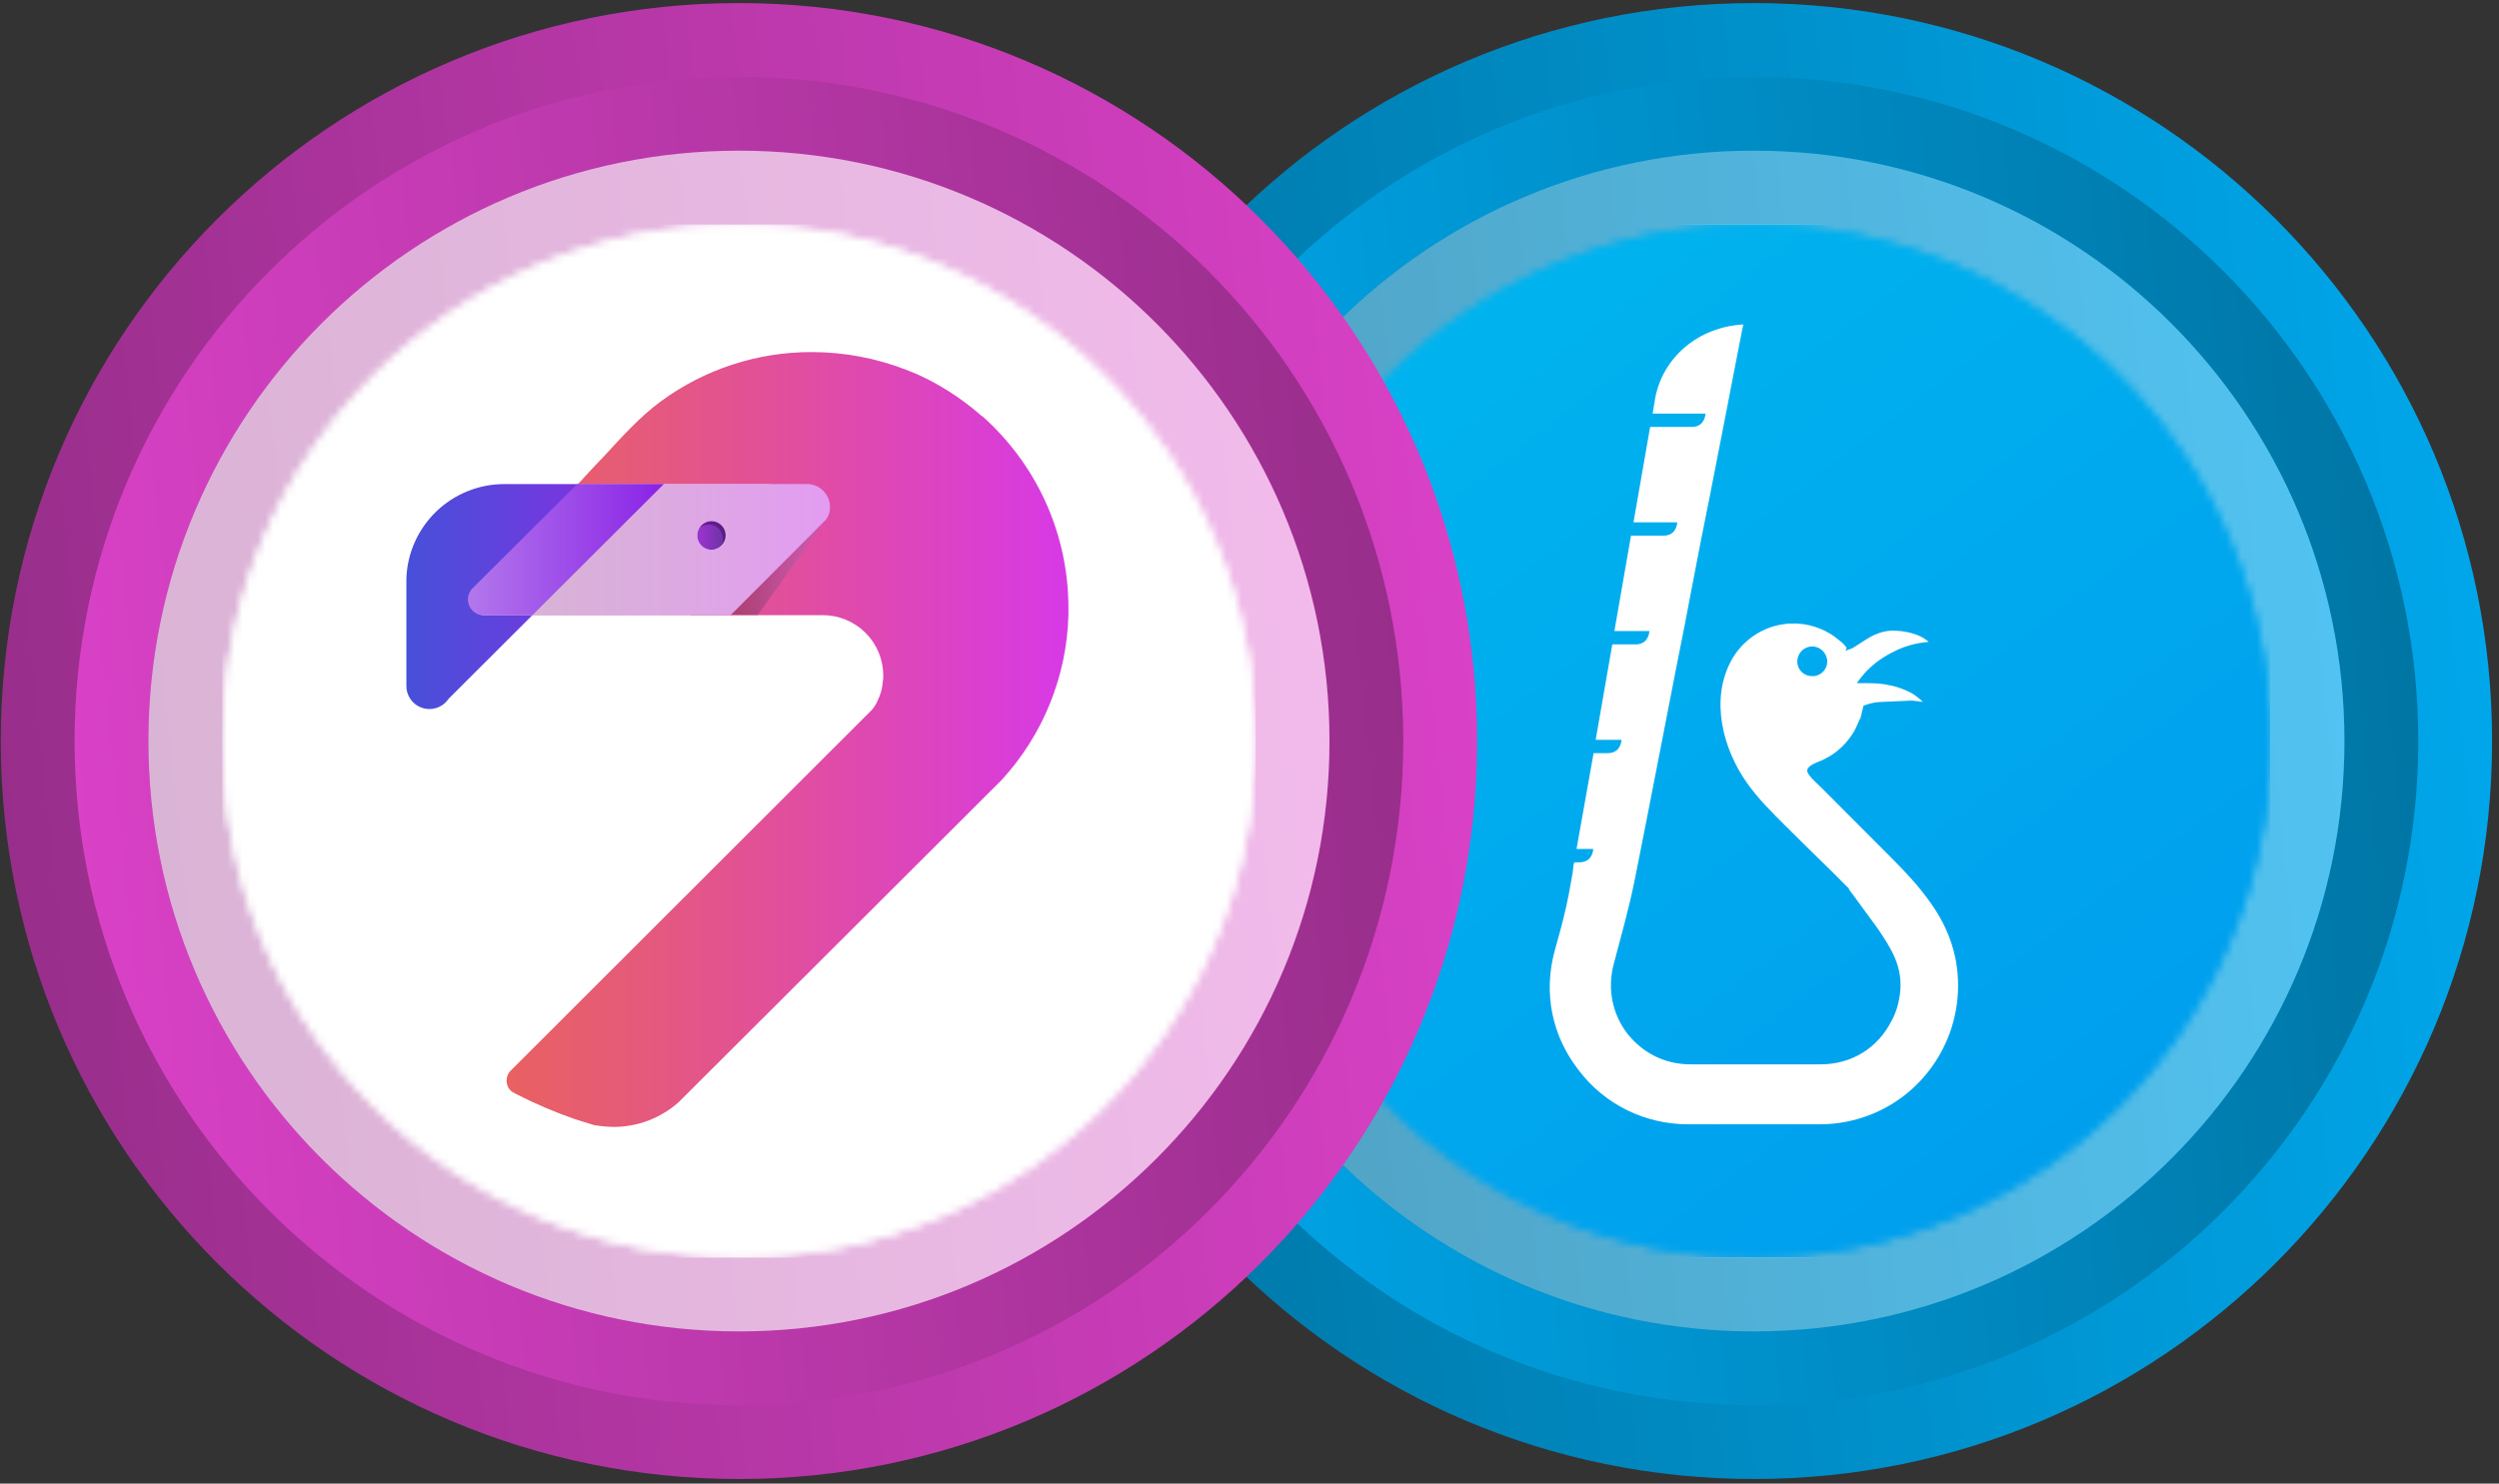 <svg width="325" height="193" viewBox="0 0 325 193" fill="none" xmlns="http://www.w3.org/2000/svg">
<rect x="0" y="0" width="325" height="193" fill="#333333" stroke="none"/>
<path d="M324.101 96.4C324.101 43.38 281.121 0.4 228.099 0.4C175.081 0.4 132.101 43.38 132.101 96.4C132.101 149.417 175.081 192.4 228.099 192.4C281.121 192.4 324.101 149.417 324.101 96.4Z" fill="url(#paint0_linear_863_121701)"/>
<path d="M141.701 96.4C141.701 144.118 180.385 182.8 228.103 182.8C275.82 182.8 314.501 144.118 314.501 96.4C314.501 48.681 275.82 10 228.102 10C180.385 10 141.701 48.681 141.701 96.4V96.4Z" fill="url(#paint1_linear_863_121701)"/>
<path d="M304.901 96.4C304.901 53.984 270.517 19.6 228.1 19.6C185.685 19.6 151.301 53.984 151.301 96.4C151.301 138.814 185.685 173.2 228.1 173.2C270.517 173.2 304.901 138.814 304.901 96.4Z" fill="url(#paint2_linear_863_121701)"/>
<path d="M304.901 96.4C304.901 53.984 270.517 19.6 228.1 19.6C185.685 19.6 151.301 53.984 151.301 96.4C151.301 138.814 185.685 173.2 228.1 173.2C270.517 173.2 304.901 138.814 304.901 96.4Z" fill="white" fill-opacity="0.32"/>
<mask id="mask0_863_121701" style="mask-type:alpha" maskUnits="userSpaceOnUse" x="160" y="29" width="136" height="135">
<path d="M295.301 96.4C295.301 59.288 265.213 29.2 228.1 29.2C190.989 29.2 160.901 59.288 160.901 96.4C160.901 133.512 190.989 163.6 228.1 163.6C265.213 163.6 295.301 133.512 295.301 96.4Z" fill="url(#paint3_linear_863_121701)"/>
<path d="M295.301 96.4C295.301 59.288 265.213 29.2 228.1 29.2C190.989 29.2 160.901 59.288 160.901 96.4C160.901 133.512 190.989 163.6 228.1 163.6C265.213 163.6 295.301 133.512 295.301 96.4Z" fill="white"/>
</mask>
<g mask="url(#mask0_863_121701)">
<g clip-path="url(#clip0_863_121701)">
<rect width="134.4" height="134.4" transform="translate(160.901 29.2)" fill="white"/>
<rect width="134.4" height="134.4" transform="translate(160.901 29.2)" fill="url(#paint4_linear_863_121701)"/>
<path d="M233.743 86.05C233.743 84.966 234.609 84.099 235.69 84.099C236.609 84.099 237.366 84.749 237.582 85.617C237.636 85.779 237.636 85.888 237.636 86.05C237.636 87.026 236.933 87.784 236.014 87.947C235.906 87.947 235.852 87.947 235.744 87.947C234.609 88.001 233.743 87.134 233.743 86.05ZM215.252 51.854L214.928 53.805H221.794C221.794 54.293 221.578 54.726 221.308 55.051C220.983 55.377 220.551 55.539 220.064 55.539H214.603L212.441 67.95H218.118C218.118 68.437 217.902 68.871 217.631 69.196C217.307 69.521 216.874 69.684 216.388 69.684H212.116L209.954 82.094H214.495C214.495 82.582 214.279 83.015 214.009 83.34C213.684 83.666 213.252 83.828 212.765 83.828H209.683L207.521 96.239H210.873C210.873 96.726 210.657 97.16 210.386 97.485C210.062 97.81 209.629 97.973 209.143 97.973H207.25L205.033 110.437H207.196C207.196 110.925 206.98 111.358 206.71 111.684C206.385 112.009 205.953 112.171 205.466 112.171H204.763C204.601 112.388 204.601 113.093 204.547 113.418C204.439 113.906 204.385 114.448 204.277 114.935C204.114 115.965 203.898 116.94 203.682 117.97C203.249 119.921 202.709 121.818 202.168 123.769C200.708 129.242 201.844 134.77 205.304 139.214C208.71 143.712 213.955 146.259 219.578 146.259H236.609C243.476 146.259 249.639 142.466 252.721 136.342C254.559 132.711 255.1 128.538 254.289 124.582C253.748 121.98 252.613 119.596 251.099 117.482C249.585 115.315 247.801 113.418 245.963 111.575C245.963 111.575 236.879 102.471 236.825 102.417C236.285 101.875 235.69 101.387 235.257 100.791C235.149 100.628 235.095 100.52 235.041 100.357C234.933 99.707 235.96 99.328 236.447 99.111C237.042 98.894 237.636 98.569 238.177 98.244C239.258 97.539 240.177 96.618 240.88 95.534C241.313 94.938 241.529 94.287 241.854 93.583L241.962 93.42C241.962 93.42 242.016 93.312 241.962 93.312C242.016 93.204 242.07 93.095 242.07 92.987C242.178 92.608 242.232 92.228 242.34 91.849C242.34 91.849 242.34 91.849 242.34 91.795C238.285 88.489 239.853 84.858 240.177 84.262C240.123 84.207 240.069 84.207 240.069 84.153L239.907 83.937C239.799 83.828 239.637 83.666 239.529 83.557C239.475 83.503 239.421 83.449 239.366 83.449C239.204 83.286 238.988 83.124 238.772 82.961C238.772 82.961 238.718 82.961 238.718 82.907C237.096 81.715 235.041 81.01 232.824 81.118C232.608 81.118 232.392 81.118 232.175 81.173C229.202 81.498 226.552 83.34 225.147 85.942C222.389 91.036 224.065 97.485 227.255 101.929C228.715 103.988 230.499 105.722 232.23 107.457C234.176 109.408 236.176 111.358 238.177 113.309L240.502 115.64L240.448 115.694C240.502 115.694 243.854 120.355 244.124 120.68C245.963 123.389 247.531 125.774 247.098 129.297C246.936 130.489 246.612 131.681 246.017 132.765C244.233 136.342 240.772 138.455 236.825 138.455H219.794C216.55 138.455 213.63 136.992 211.63 134.445C209.683 131.898 209.035 128.646 209.846 125.503C210.819 121.764 211.846 118.241 212.603 114.448C213.09 112.063 213.522 109.733 214.009 107.348C214.603 104.205 215.252 101.062 215.847 97.918C216.55 94.287 217.253 90.711 217.956 87.08C218.713 83.286 219.47 79.493 220.172 75.699C220.875 72.014 221.578 68.383 222.335 64.698C222.984 61.446 223.579 58.249 224.228 54.997C224.714 52.504 225.201 49.957 225.687 47.464C225.958 46.001 226.282 44.484 226.552 43.02C226.552 42.966 226.715 42.208 226.715 42.208C220.875 42.533 216.226 46.489 215.252 51.854Z" fill="white"/>
<path d="M246.125 82.04C244.99 82.04 243.854 82.473 242.881 83.07C242.556 83.286 242.178 83.503 241.854 83.72C241.367 84.045 241.043 84.262 240.664 84.424C240.556 84.424 240.232 84.587 240.069 84.641C240.015 84.587 239.961 84.533 239.961 84.533C239.691 85.129 238.123 88.706 242.124 92.066C242.124 92.011 242.124 91.957 242.124 91.903C242.611 91.686 243.151 91.524 243.692 91.415C244.016 91.361 244.395 91.307 244.773 91.307L248.504 91.144C249.045 91.144 249.531 91.253 250.072 91.307C250.018 91.253 249.91 91.144 249.856 91.09C249.585 90.873 249.315 90.657 249.045 90.44C248.882 90.331 248.774 90.277 248.612 90.169C247.801 89.735 246.936 89.41 246.017 89.193C245.909 89.193 245.801 89.139 245.692 89.139C245.53 89.085 245.368 89.085 245.206 89.031C244.233 88.868 243.259 88.868 242.286 88.868H242.124C241.962 88.868 241.8 88.868 241.637 88.868C241.583 88.868 241.529 88.868 241.475 88.868C241.637 88.651 241.8 88.435 241.962 88.218C242.34 87.73 242.719 87.297 243.205 86.863C244.233 85.888 245.476 85.129 246.774 84.533C248.071 83.937 249.477 83.611 250.829 83.503C249.639 82.419 247.693 82.04 246.125 82.04Z" fill="white"/>
</g>
</g>
<path d="M192.1 96.4C192.1 43.38 149.12 0.4 96.099 0.4C43.08 0.4 0.1 43.38 0.1 96.4C0.1 149.417 43.08 192.4 96.099 192.4C149.12 192.4 192.1 149.417 192.1 96.4Z" fill="url(#paint5_linear_863_121701)"/>
<path d="M9.7 96.4C9.7 144.118 48.384 182.8 96.102 182.8C143.82 182.8 182.5 144.118 182.5 96.4C182.5 48.681 143.82 10 96.102 10C48.384 10 9.7 48.681 9.7 96.4V96.4Z" fill="url(#paint6_linear_863_121701)"/>
<path d="M172.9 96.4C172.9 53.984 138.516 19.6 96.099 19.6C53.684 19.6 19.3 53.984 19.3 96.4C19.3 138.814 53.684 173.2 96.099 173.2C138.516 173.2 172.9 138.814 172.9 96.4Z" fill="url(#paint7_linear_863_121701)"/>
<path d="M172.9 96.4C172.9 53.984 138.516 19.6 96.099 19.6C53.684 19.6 19.3 53.984 19.3 96.4C19.3 138.814 53.684 173.2 96.099 173.2C138.516 173.2 172.9 138.814 172.9 96.4Z" fill="white" fill-opacity="0.64"/>
<mask id="mask1_863_121701" style="mask-type:alpha" maskUnits="userSpaceOnUse" x="28" y="29" width="136" height="135">
<path d="M163.3 96.4C163.3 59.288 133.212 29.2 96.099 29.2C58.988 29.2 28.9 59.288 28.9 96.4C28.9 133.512 58.988 163.6 96.099 163.6C133.212 163.6 163.3 133.512 163.3 96.4Z" fill="url(#paint8_linear_863_121701)"/>
<path d="M163.3 96.4C163.3 59.288 133.212 29.2 96.099 29.2C58.988 29.2 28.9 59.288 28.9 96.4C28.9 133.512 58.988 163.6 96.099 163.6C133.212 163.6 163.3 133.512 163.3 96.4Z" fill="white"/>
</mask>
<g mask="url(#mask1_863_121701)">
<rect width="134.4" height="134.4" transform="translate(28.9 29.2)" fill="white"/>
<path d="M78.281 71.001L77.635 71.645L62.835 86.413L58.372 90.868C58.136 91.213 57.837 91.512 57.491 91.746C56.827 92.181 56.017 92.335 55.24 92.175C54.462 92.015 53.781 91.553 53.344 90.891C53.015 90.399 52.843 89.818 52.851 89.227V75.22C52.972 71.929 54.369 68.814 56.746 66.529C59.123 64.245 62.295 62.969 65.596 62.972H78.281L74.581 66.722L70.294 71.001H78.281Z" fill="url(#paint9_linear_863_121701)"/>
<path d="M138.95 79.088V80.025C138.737 87.987 135.65 95.603 130.258 101.475L88.265 143.377C85.939 145.452 82.928 146.599 79.808 146.6C78.962 146.584 78.117 146.505 77.282 146.366L74.816 145.604C72.178 144.69 69.607 143.593 67.122 142.322L66.593 142.029C66.367 141.86 66.184 141.638 66.061 141.383C65.939 141.128 65.879 140.847 65.889 140.564C65.883 140.165 66.006 139.774 66.241 139.451L113.343 92.391C113.572 92.143 113.77 91.867 113.931 91.571C114.224 91.01 114.46 90.421 114.636 89.812C114.723 89.427 114.782 89.035 114.812 88.64C114.864 88.39 114.883 88.134 114.87 87.879C114.87 85.796 114.041 83.798 112.565 82.326C111.089 80.853 109.088 80.025 107 80.025H89.792L101.362 68.48C101.709 68.246 102.008 67.947 102.243 67.601C102.555 67.111 102.718 66.541 102.713 65.96C102.713 65.168 102.398 64.407 101.836 63.847C101.274 63.286 100.512 62.972 99.718 62.972H75.168C75.168 62.972 77.517 60.393 78.457 59.455C80.571 57.17 83.156 54.239 85.975 52.188C91.659 48.017 98.535 45.777 105.591 45.8C109.769 45.806 113.911 46.581 117.807 48.086L119.393 48.731C122.213 50.026 124.842 51.702 127.204 53.712L127.674 54.122H127.733C131.258 57.249 134.08 61.085 136.013 65.378C137.946 69.671 138.947 74.323 138.95 79.029V79.088Z" fill="url(#paint10_linear_863_121701)"/>
<path d="M104.945 62.972H75.344L61.542 76.744C61.276 77.018 61.096 77.365 61.027 77.74C60.957 78.115 61 78.503 61.151 78.854C61.302 79.205 61.553 79.504 61.874 79.712C62.194 79.921 62.569 80.03 62.952 80.026H95.019L107.412 67.602C107.767 67.13 107.954 66.552 107.94 65.961C107.94 65.168 107.625 64.408 107.063 63.848C106.501 63.287 105.739 62.972 104.945 62.972ZM92.611 71.528C92.107 71.529 91.623 71.333 91.261 70.983C90.899 70.633 90.689 70.156 90.673 69.653C90.681 69.301 90.782 68.957 90.967 68.657V68.657C91.116 68.42 91.317 68.22 91.554 68.071V68.071C91.852 67.879 92.198 67.777 92.553 67.778C93.051 67.77 93.532 67.96 93.89 68.306C94.248 68.653 94.454 69.126 94.461 69.624C94.469 70.121 94.279 70.601 93.932 70.958C93.585 71.316 93.11 71.521 92.611 71.528Z" fill="#E35CC7"/>
<path d="M79.162 62.972H75.109L61.483 76.51C61.19 76.797 60.989 77.165 60.907 77.567C60.826 77.969 60.866 78.386 61.024 78.764C61.182 79.142 61.45 79.465 61.794 79.69C62.138 79.915 62.541 80.032 62.952 80.026H69.236L86.327 62.972H79.162Z" fill="#8961D0"/>
<path d="M92.554 71.528C93.592 71.528 94.433 70.688 94.433 69.652C94.433 68.617 93.592 67.777 92.554 67.777C91.516 67.777 90.674 68.617 90.674 69.652C90.674 70.688 91.516 71.528 92.554 71.528Z" fill="#8961D0"/>
<path opacity="0.48" d="M92.554 71.528C93.592 71.528 94.433 70.688 94.433 69.652C94.433 68.617 93.592 67.777 92.554 67.777C91.516 67.777 90.674 68.617 90.674 69.652C90.674 70.688 91.516 71.528 92.554 71.528Z" fill="url(#paint11_linear_863_121701)"/>
<path opacity="0.48" d="M94.373 69.652C94.374 69.165 94.184 68.697 93.844 68.346C93.504 67.996 93.041 67.792 92.553 67.777C92.222 67.786 91.899 67.876 91.612 68.04C91.325 68.203 91.084 68.435 90.908 68.715C91.266 68.405 91.727 68.238 92.2 68.246C92.439 68.246 92.676 68.293 92.897 68.384C93.118 68.475 93.319 68.609 93.488 68.778C93.657 68.947 93.791 69.147 93.882 69.367C93.974 69.588 94.021 69.824 94.021 70.062V70.121C94.032 70.431 93.951 70.737 93.786 71C93.973 70.829 94.121 70.62 94.222 70.388C94.323 70.156 94.375 69.905 94.373 69.652V69.652Z" fill="#480061"/>
<path opacity="0.75" d="M104.945 62.972H75.344L61.601 76.744C61.338 77.014 61.16 77.356 61.088 77.726C61.016 78.096 61.054 78.479 61.198 78.827C61.342 79.176 61.584 79.475 61.896 79.688C62.207 79.901 62.575 80.019 62.952 80.026H95.019L107.412 67.602C107.768 67.13 107.954 66.552 107.94 65.961C107.94 65.168 107.625 64.408 107.063 63.848C106.501 63.287 105.739 62.972 104.945 62.972ZM92.553 71.528C92.306 71.528 92.061 71.48 91.834 71.386C91.606 71.291 91.398 71.153 91.224 70.979C91.049 70.805 90.911 70.598 90.816 70.371C90.722 70.143 90.673 69.899 90.673 69.653C90.681 69.301 90.783 68.957 90.967 68.657V68.657C91.116 68.42 91.317 68.22 91.554 68.071V68.071C91.852 67.879 92.198 67.777 92.553 67.778C93.041 67.793 93.504 67.997 93.844 68.347C94.184 68.697 94.374 69.166 94.373 69.653C94.361 70.137 94.167 70.598 93.83 70.945C93.492 71.292 93.037 71.501 92.553 71.528V71.528Z" fill="url(#paint12_linear_863_121701)"/>
<path d="M79.162 62.972H75.109L61.483 76.51C61.19 76.797 60.989 77.165 60.907 77.567C60.826 77.969 60.866 78.386 61.024 78.764C61.182 79.142 61.45 79.465 61.794 79.69C62.138 79.915 62.541 80.032 62.952 80.026H69.236L86.327 62.972H79.162Z" fill="url(#paint13_linear_863_121701)"/>
<path opacity="0.43" d="M98.543 80.026L107.176 67.894L95.019 80.026H98.543Z" fill="url(#paint14_linear_863_121701)"/>
</g>
<defs>
<linearGradient id="paint0_linear_863_121701" x1="324.101" y1="0.399" x2="114.448" y2="22.136" gradientUnits="userSpaceOnUse">
<stop stop-color="#00A9EE"/>
<stop offset="1" stop-color="#0073A1"/>
</linearGradient>
<linearGradient id="paint1_linear_863_121701" x1="141.701" y1="182.801" x2="330.389" y2="163.238" gradientUnits="userSpaceOnUse">
<stop stop-color="#00A9EE"/>
<stop offset="1" stop-color="#0073A1"/>
</linearGradient>
<linearGradient id="paint2_linear_863_121701" x1="304.901" y1="19.599" x2="137.179" y2="36.989" gradientUnits="userSpaceOnUse">
<stop stop-color="#00A9EE"/>
<stop offset="1" stop-color="#0073A1"/>
</linearGradient>
<linearGradient id="paint3_linear_863_121701" x1="168.807" y1="44.024" x2="284.43" y2="147.788" gradientUnits="userSpaceOnUse">
<stop stop-color="#00E599"/>
<stop offset="1" stop-color="#00AF92"/>
</linearGradient>
<linearGradient id="paint4_linear_863_121701" x1="27.66" y1="15.097" x2="107.365" y2="120.126" gradientUnits="userSpaceOnUse">
<stop stop-color="#00B3EE"/>
<stop offset="1" stop-color="#009FEE"/>
</linearGradient>
<linearGradient id="paint5_linear_863_121701" x1="192.1" y1="0.399" x2="-17.553" y2="22.136" gradientUnits="userSpaceOnUse">
<stop stop-color="#DC42C9"/>
<stop offset="1" stop-color="#952D88"/>
</linearGradient>
<linearGradient id="paint6_linear_863_121701" x1="9.701" y1="182.801" x2="198.388" y2="163.238" gradientUnits="userSpaceOnUse">
<stop stop-color="#DC42C9"/>
<stop offset="1" stop-color="#952D88"/>
</linearGradient>
<linearGradient id="paint7_linear_863_121701" x1="172.9" y1="19.599" x2="5.178" y2="36.989" gradientUnits="userSpaceOnUse">
<stop stop-color="#DC42C9"/>
<stop offset="1" stop-color="#952D88"/>
</linearGradient>
<linearGradient id="paint8_linear_863_121701" x1="36.806" y1="44.024" x2="152.43" y2="147.788" gradientUnits="userSpaceOnUse">
<stop stop-color="#00E599"/>
<stop offset="1" stop-color="#00AF92"/>
</linearGradient>
<linearGradient id="paint9_linear_863_121701" x1="52.851" y1="77.605" x2="78.281" y2="77.605" gradientUnits="userSpaceOnUse">
<stop stop-color="#4750D9"/>
<stop offset="0.41" stop-color="#5C45DC"/>
<stop offset="1" stop-color="#8131E1"/>
</linearGradient>
<linearGradient id="paint10_linear_863_121701" x1="65.889" y1="96.2" x2="138.95" y2="96.2" gradientUnits="userSpaceOnUse">
<stop stop-color="#E96161"/>
<stop offset="0.2" stop-color="#E65B76"/>
<stop offset="0.61" stop-color="#DF4AAC"/>
<stop offset="1" stop-color="#D739E6"/>
</linearGradient>
<linearGradient id="paint11_linear_863_121701" x1="90.668" y1="69.652" x2="94.386" y2="69.652" gradientUnits="userSpaceOnUse">
<stop stop-color="#B100D3"/>
<stop offset="0.23" stop-color="#9C00C0"/>
<stop offset="0.69" stop-color="#67008E"/>
<stop offset="1" stop-color="#40006A"/>
</linearGradient>
<linearGradient id="paint12_linear_863_121701" x1="61.055" y1="71.499" x2="107.94" y2="71.499" gradientUnits="userSpaceOnUse">
<stop stop-color="#D0D7D3"/>
<stop offset="0.52" stop-color="#D9C5E8"/>
<stop offset="1" stop-color="#E3B1FF"/>
</linearGradient>
<linearGradient id="paint13_linear_863_121701" x1="60.902" y1="71.499" x2="86.321" y2="71.499" gradientUnits="userSpaceOnUse">
<stop stop-color="#B277EC"/>
<stop offset="0.77" stop-color="#9336E7"/>
<stop offset="1" stop-color="#8921E6"/>
</linearGradient>
<linearGradient id="paint14_linear_863_121701" x1="95.001" y1="73.96" x2="107.182" y2="73.96" gradientUnits="userSpaceOnUse">
<stop stop-opacity="0.5"/>
<stop offset="0.1" stop-color="#201322" stop-opacity="0.59"/>
<stop offset="0.25" stop-color="#4A2C4E" stop-opacity="0.72"/>
<stop offset="0.4" stop-color="#6D4173" stop-opacity="0.82"/>
<stop offset="0.55" stop-color="#885190" stop-opacity="0.9"/>
<stop offset="0.7" stop-color="#9B5DA4" stop-opacity="0.95"/>
<stop offset="0.85" stop-color="#A664B0" stop-opacity="0.99"/>
<stop offset="1" stop-color="#AA66B4"/>
</linearGradient>
<clipPath id="clip0_863_121701">
<rect width="134.4" height="134.4" fill="white" transform="translate(160.901 29.2)"/>
</clipPath>
</defs>
</svg>
